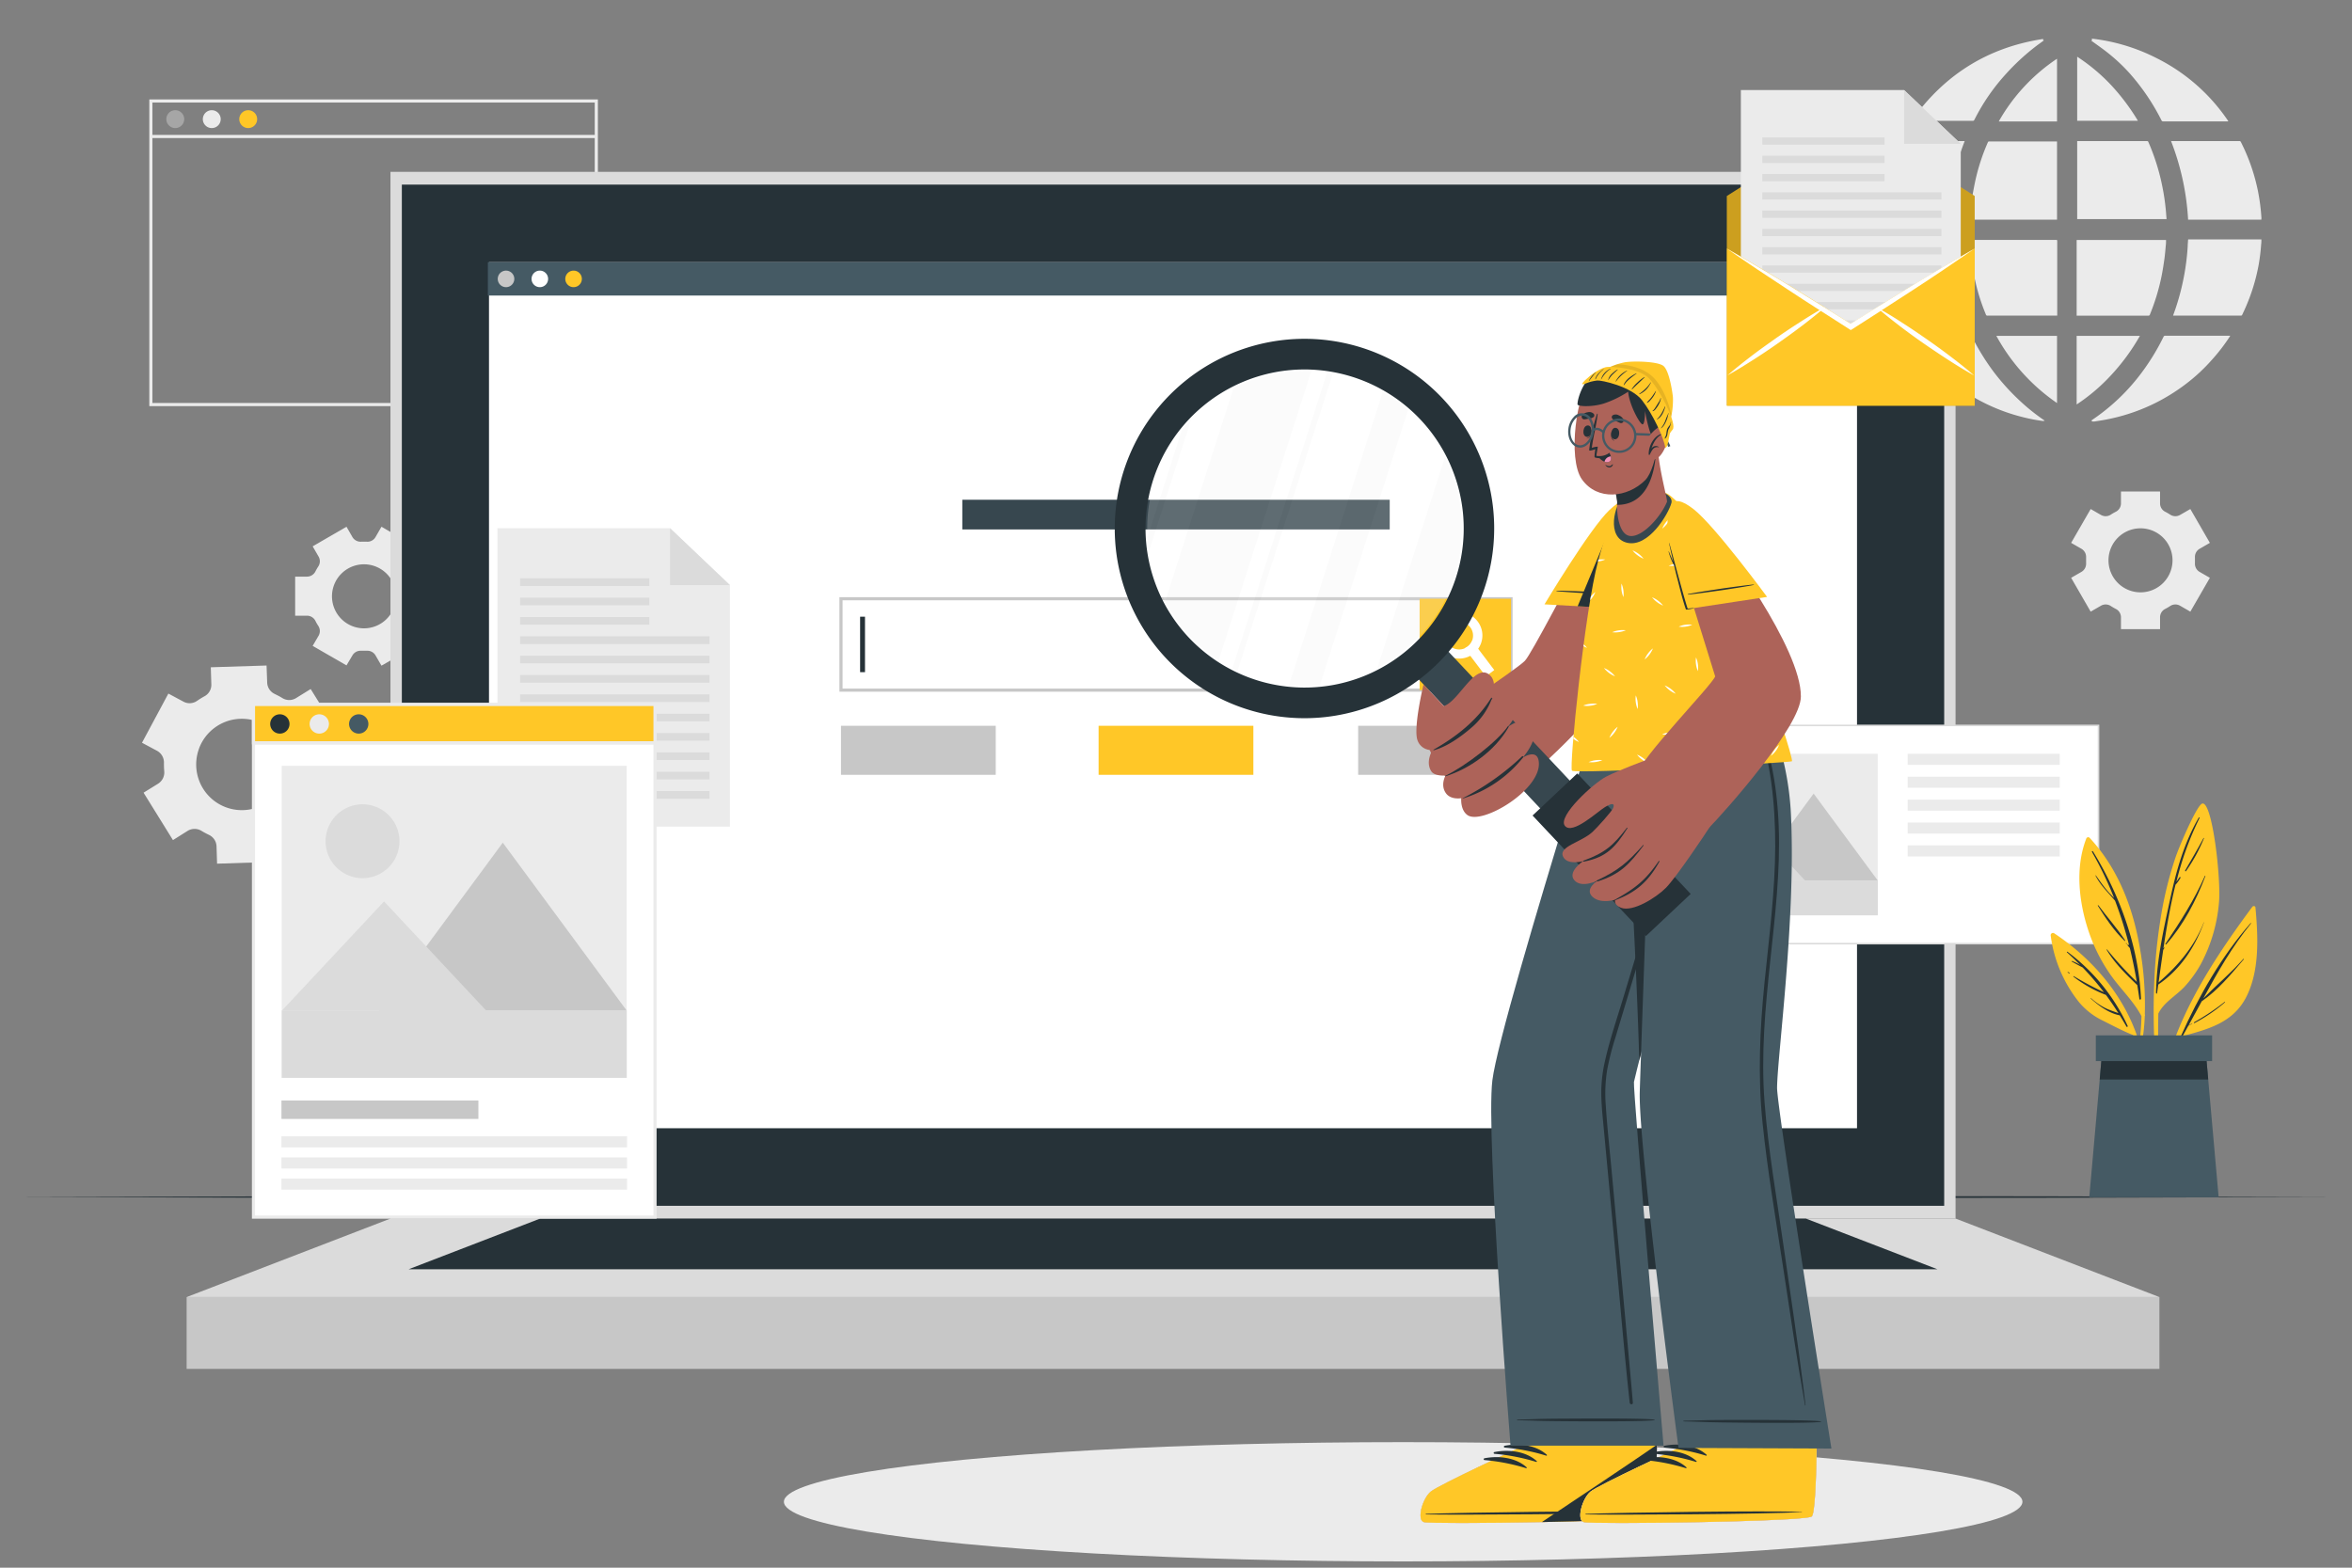 <svg xmlns="http://www.w3.org/2000/svg" viewBox="0 0 750 500"><rect x="0" y="0" width="750" height="500" fill="#808080" stroke="none"/><defs><style>.cls-1{fill:#ebebeb;}.cls-10,.cls-12,.cls-13,.cls-2{fill:#fff;}.cls-3{fill:none;}.cls-13,.cls-14,.cls-3{stroke:#ebebeb;}.cls-10,.cls-12,.cls-13,.cls-14,.cls-17,.cls-3{stroke-miterlimit:10;}.cls-4{fill:#a6a6a6;}.cls-14,.cls-5{fill:#ffc727;}.cls-17,.cls-6{fill:#263238;}.cls-7{fill:#dbdbdb;}.cls-8{fill:#c7c7c7;}.cls-9{fill:#455a64;}.cls-10{stroke:#c7c7c7;}.cls-11{fill:#37474f;}.cls-12{stroke:#dbdbdb;stroke-width:0.5px;}.cls-15,.cls-18{opacity:0.2;}.cls-16{fill:#ad6359;}.cls-17{stroke:#263238;stroke-width:3px;}.cls-19{fill:#f392b9;}.cls-20{opacity:0.1;}</style></defs><title>find</title><g id="Background_Complete" data-name="Background Complete"><polygon class="cls-1" points="214.59 289.46 213.24 289.46 213.24 288.56 213.69 288.56 213.69 288.1 214.59 288.1 214.59 289.46"/><path class="cls-1" d="M211.42,289.46h-1.81v-.9h1.81Zm-3.62,0H206v-.9h1.81Zm-3.62,0h-1.81v-.9h1.81Zm-3.62,0h-1.81v-.9h1.81Zm-3.62,0h-1.82v-.9h1.82Zm-3.63,0H191.5v-.9h1.81Zm-3.62,0h-1.81v-.9h1.81Zm-3.62,0h-1.81v-.9h1.81Zm-3.62,0h-1.81v-.9h1.81Zm-3.63,0H177v-.9h1.81Zm-3.62,0h-1.81v-.9h1.81Zm-3.62,0h-1.81v-.9h1.81Zm-3.62,0h-1.81v-.9H168Zm-3.62,0h-1.81v-.9h1.81Zm-3.63,0H158.9v-.9h1.81Zm-3.62,0h-1.81v-.9h1.81Zm-3.62,0h-1.81v-.9h1.81Z"/><polygon class="cls-1" points="149.85 289.46 148.49 289.46 148.49 288.1 149.39 288.1 149.39 288.56 149.85 288.56 149.85 289.46"/><path class="cls-1" d="M149.39,286.29h-.9v-1.81h.9Zm0-3.62h-.9v-1.81h.9Zm0-3.62h-.9v-1.81h.9Zm0-3.62h-.9v-1.81h.9Zm0-3.63h-.9V270h.9Zm0-3.62h-.9v-1.81h.9Zm0-3.62h-.9v-1.81h.9Zm0-3.62h-.9v-1.81h.9Zm0-3.62h-.9V255.5h.9Zm0-3.63h-.9v-1.81h.9Zm0-3.62h-.9v-1.81h.9Zm0-3.62h-.9v-1.81h.9Zm0-3.62h-.9V241h.9Zm0-3.62h-.9v-1.82h.9Zm0-3.63h-.9v-1.81h.9Zm0-3.62h-.9v-1.81h.9Zm0-3.62h-.9v-1.81h.9Z"/><polygon class="cls-1" points="149.39 224.72 148.49 224.72 148.49 223.36 149.85 223.36 149.85 224.26 149.39 224.26 149.39 224.72"/><path class="cls-1" d="M211.42,224.26h-1.81v-.9h1.81Zm-3.62,0H206v-.9h1.81Zm-3.62,0h-1.81v-.9h1.81Zm-3.62,0h-1.81v-.9h1.81Zm-3.62,0h-1.82v-.9h1.82Zm-3.63,0H191.5v-.9h1.81Zm-3.62,0h-1.81v-.9h1.81Zm-3.62,0h-1.81v-.9h1.81Zm-3.62,0h-1.81v-.9h1.81Zm-3.62,0H177v-.9h1.82Zm-3.63,0h-1.81v-.9h1.81Zm-3.62,0h-1.81v-.9h1.81Zm-3.62,0h-1.81v-.9H168Zm-3.62,0h-1.81v-.9h1.81Zm-3.63,0H158.9v-.9h1.81Zm-3.62,0h-1.81v-.9h1.81Zm-3.62,0h-1.81v-.9h1.81Z"/><polygon class="cls-1" points="214.59 224.72 213.69 224.72 213.69 224.26 213.24 224.26 213.24 223.36 214.59 223.36 214.59 224.72"/><path class="cls-1" d="M214.59,286.29h-.9v-1.81h.9Zm0-3.62h-.9v-1.81h.9Zm0-3.62h-.9v-1.81h.9Zm0-3.62h-.9v-1.81h.9Zm0-3.62h-.9V270h.9Zm0-3.63h-.9v-1.81h.9Zm0-3.62h-.9v-1.81h.9Zm0-3.62h-.9v-1.81h.9Zm0-3.62h-.9v-1.81h.9Zm0-3.63h-.9v-1.81h.9Zm0-3.62h-.9v-1.81h.9Zm0-3.62h-.9v-1.81h.9Zm0-3.62h-.9V241h.9Zm0-3.62h-.9v-1.82h.9Zm0-3.63h-.9v-1.81h.9Zm0-3.62h-.9v-1.81h.9Zm0-3.62h-.9v-1.81h.9Z"/><rect class="cls-2" x="144.88" y="284.95" width="8.12" height="8.12"/><path class="cls-1" d="M153.46,293.53h-9v-9h9Zm-8.13-.91h7.22V285.4h-7.22Z"/><rect class="cls-2" x="144.91" y="252.35" width="8.12" height="8.12"/><path class="cls-1" d="M153.46,260.93h-9v-9h9Zm-8.13-.91h7.22V252.8h-7.22Z"/><rect class="cls-2" x="144.91" y="219.75" width="8.12" height="8.12"/><path class="cls-1" d="M153.46,228.33h-9v-9h9Zm-8.13-.91h7.22V220.2h-7.22Z"/><rect class="cls-2" x="210.11" y="284.95" width="8.12" height="8.12"/><path class="cls-1" d="M218.66,293.53h-9v-9h9Zm-8.13-.91h7.22V285.4h-7.22Z"/><rect class="cls-2" x="210.11" y="252.35" width="8.12" height="8.12"/><path class="cls-1" d="M218.66,260.93h-9v-9h9Zm-8.13-.91h7.22V252.8h-7.22Z"/><rect class="cls-2" x="210.11" y="219.75" width="8.12" height="8.12"/><path class="cls-1" d="M218.66,228.33h-9v-9h9Zm-8.13-.91h7.22V220.2h-7.22Z"/><rect class="cls-2" x="177.51" y="219.75" width="8.12" height="8.12"/><path class="cls-1" d="M186.06,228.33h-9v-9h9Zm-8.13-.91h7.22V220.2h-7.22Z"/><rect class="cls-2" x="177.48" y="284.95" width="8.12" height="8.12"/><path class="cls-1" d="M186.06,293.53h-9v-9h9Zm-8.13-.91h7.22V285.4h-7.22Z"/><polygon class="cls-1" points="605.12 150.78 603.76 150.78 603.76 149.88 604.21 149.88 604.21 149.43 605.12 149.43 605.12 150.78"/><path class="cls-1" d="M602,150.79h-1.81v-.91H602Zm-3.62,0h-1.81v-.91h1.81Zm-3.62,0h-1.82v-.91h1.82Zm-3.63,0h-1.81v-.91h1.81Zm-3.62,0h-1.81v-.91h1.81Zm-3.62,0H582v-.91h1.81Zm-3.62,0h-1.81v-.91h1.81Zm-3.62,0h-1.82v-.91h1.82Zm-3.63,0h-1.81v-.91H573Zm-3.62,0h-1.81v-.91h1.81Zm-3.62,0h-1.81v-.91h1.81Zm-3.62,0H560.3v-.91h1.81Zm-3.63,0h-1.81v-.91h1.81Zm-3.62,0h-1.81v-.91h1.81Zm-3.62,0h-1.81v-.91h1.81Zm-3.62,0h-1.81v-.91h1.81Zm-3.62,0h-1.81v-.91H544Z"/><polygon class="cls-1" points="540.37 150.78 539.01 150.78 539.01 149.43 539.92 149.43 539.92 149.88 540.37 149.88 540.37 150.78"/><path class="cls-1" d="M539.92,147.61H539V145.8h.91Zm0-3.62H539v-1.81h.91Zm0-3.62H539v-1.81h.91Zm0-3.62H539v-1.81h.91Zm0-3.62H539v-1.81h.91Zm0-3.63H539v-1.81h.91Zm0-3.62H539v-1.81h.91Zm0-3.62H539v-1.81h.91Zm0-3.62H539v-1.81h.91Zm0-3.62H539V113.2h.91Zm0-3.63H539v-1.81h.91Zm0-3.62H539V106h.91Zm0-3.62H539v-1.81h.91Zm0-3.62H539V98.72h.91Zm0-3.63H539V95.09h.91Zm0-3.62H539V91.47h.91Zm0-3.62H539V87.85h.91Z"/><polygon class="cls-1" points="539.92 86.04 539.01 86.04 539.01 84.68 540.37 84.68 540.37 85.58 539.92 85.58 539.92 86.04"/><path class="cls-1" d="M602,85.59h-1.81v-.91H602Zm-3.62,0h-1.81v-.91h1.81Zm-3.62,0h-1.82v-.91h1.82Zm-3.63,0h-1.81v-.91h1.81Zm-3.62,0h-1.81v-.91h1.81Zm-3.62,0H582v-.91h1.81Zm-3.62,0h-1.81v-.91h1.81Zm-3.62,0h-1.82v-.91h1.82Zm-3.63,0h-1.81v-.91H573Zm-3.62,0h-1.81v-.91h1.81Zm-3.62,0h-1.81v-.91h1.81Zm-3.62,0H560.3v-.91h1.81Zm-3.63,0h-1.81v-.91h1.81Zm-3.62,0h-1.81v-.91h1.81Zm-3.62,0h-1.81v-.91h1.81Zm-3.62,0h-1.81v-.91h1.81Zm-3.62,0h-1.81v-.91H544Z"/><polygon class="cls-1" points="605.12 86.04 604.21 86.04 604.21 85.58 603.76 85.58 603.76 84.68 605.12 84.68 605.12 86.04"/><path class="cls-1" d="M605.12,147.62h-.91V145.8h.91Zm0-3.63h-.91v-1.81h.91Zm0-3.62h-.91v-1.81h.91Zm0-3.62h-.91v-1.81h.91Zm0-3.62h-.91v-1.81h.91Zm0-3.63h-.91v-1.81h.91Zm0-3.62h-.91v-1.81h.91Zm0-3.62h-.91v-1.81h.91Zm0-3.62h-.91v-1.81h.91Zm0-3.62h-.91V113.2h.91Zm0-3.63h-.91v-1.81h.91Zm0-3.62h-.91V106h.91Zm0-3.62h-.91v-1.81h.91Zm0-3.62h-.91V98.72h.91Zm0-3.62h-.91V95.09h.91Zm0-3.63h-.91V91.47h.91Zm0-3.62h-.91V87.85h.91Z"/><rect class="cls-2" x="535.41" y="146.27" width="8.12" height="8.12"/><path class="cls-1" d="M544,154.85h-9v-9h9Zm-8.12-.91h7.22v-7.22h-7.22Z"/><rect class="cls-2" x="535.44" y="113.67" width="8.12" height="8.12"/><path class="cls-1" d="M544,122.25h-9v-9h9Zm-8.12-.91h7.22v-7.22h-7.22Z"/><rect class="cls-2" x="535.44" y="81.07" width="8.12" height="8.12"/><path class="cls-1" d="M544,89.65h-9v-9h9Zm-8.12-.91h7.22V81.52h-7.22Z"/><rect class="cls-2" x="600.64" y="146.27" width="8.12" height="8.12"/><path class="cls-1" d="M609.18,154.85h-9v-9h9Zm-8.12-.91h7.22v-7.22h-7.22Z"/><rect class="cls-2" x="600.64" y="113.67" width="8.12" height="8.12"/><path class="cls-1" d="M609.18,122.25h-9v-9h9Zm-8.12-.91h7.22v-7.22h-7.22Z"/><rect class="cls-2" x="600.64" y="81.07" width="8.12" height="8.12"/><path class="cls-1" d="M609.18,89.65h-9v-9h9Zm-8.12-.91h7.22V81.52h-7.22Z"/><rect class="cls-2" x="568.04" y="81.07" width="8.12" height="8.12"/><path class="cls-1" d="M576.58,89.65h-9v-9h9Zm-8.12-.91h7.22V81.52h-7.22Z"/><rect class="cls-2" x="568.01" y="146.27" width="8.12" height="8.12"/><path class="cls-1" d="M576.58,154.85h-9v-9h9Zm-8.12-.91h7.22v-7.22h-7.22Z"/><rect class="cls-3" x="48.11" y="32.21" width="142.04" height="96.82"/><path class="cls-4" d="M58.74,38a2.85,2.85,0,1,1-2.85-2.85A2.84,2.84,0,0,1,58.74,38Z"/><path class="cls-1" d="M70.38,38a2.85,2.85,0,1,1-2.85-2.85A2.85,2.85,0,0,1,70.38,38Z"/><path class="cls-5" d="M82,38a2.85,2.85,0,1,1-2.85-2.85A2.85,2.85,0,0,1,82,38Z"/><line class="cls-3" x1="48.11" y1="43.53" x2="190.15" y2="43.53"/><path class="cls-1" d="M154.41,199.22a2.44,2.44,0,0,1,2.55,0c.21.13.43.25.65.37l.68.34a2.41,2.41,0,0,1,1.41,2.1l.1,3.13,10.2-.31-.1-3.13a2.41,2.41,0,0,1,1.28-2.2,13.18,13.18,0,0,0,1.29-.8,2.43,2.43,0,0,1,2.53-.16l2.76,1.48,4.82-9-2.75-1.47a2.42,2.42,0,0,1-1.27-2.2c0-.51,0-1-.05-1.52a2.42,2.42,0,0,1,1.12-2.28l2.66-1.65-5.37-8.67-2.68,1.66a2.42,2.42,0,0,1-2.53,0c-.21-.13-.43-.25-.65-.37l-.67-.34a2.41,2.41,0,0,1-1.42-2.11l-.1-3.13-10.19.31.1,3.12a2.43,2.43,0,0,1-1.28,2.2c-.45.25-.88.52-1.3.81a2.43,2.43,0,0,1-2.53.16l-2.75-1.48-4.82,9,2.75,1.47a2.43,2.43,0,0,1,1.26,2.2c0,.51,0,1,0,1.53a2.42,2.42,0,0,1-1.13,2.28l-2.65,1.64,5.38,8.67Zm2.56-16.1a8.35,8.35,0,1,1,3.42,11.31A8.37,8.37,0,0,1,157,183.12Z"/><path class="cls-1" d="M180.47,160.21a1.74,1.74,0,0,1,1.58-.83l.53,0,.53,0a1.69,1.69,0,0,1,1.57.83l1.1,1.9,6.18-3.57-1.09-1.9a1.7,1.7,0,0,1,.06-1.78,10.54,10.54,0,0,0,.54-.92A1.69,1.69,0,0,1,193,153h2.19v-7.15H193a1.67,1.67,0,0,1-1.5-.94c-.17-.31-.34-.62-.54-.92a1.7,1.7,0,0,1-.06-1.78l1.09-1.9-6.18-3.57-1.11,1.91a1.71,1.71,0,0,1-1.57.83l-.52,0-.53,0a1.7,1.7,0,0,1-1.57-.84l-1.1-1.9-6.19,3.57,1.1,1.9a1.7,1.7,0,0,1-.06,1.78,8.51,8.51,0,0,0-.54.92,1.7,1.7,0,0,1-1.51.94H170V153h2.19a1.7,1.7,0,0,1,1.51.94,7.64,7.64,0,0,0,.54.92,1.72,1.72,0,0,1,.06,1.79l-1.1,1.89,6.19,3.57Zm-3.75-10.78a5.86,5.86,0,1,1,5.86,5.85A5.87,5.87,0,0,1,176.72,149.43Z"/><path class="cls-1" d="M587.55,350.24a1.68,1.68,0,0,1-.83-1.58c0-.17,0-.35,0-.52s0-.36,0-.53a1.69,1.69,0,0,1,.83-1.58l1.9-1.09-3.58-6.19-1.9,1.09a1.68,1.68,0,0,1-1.78-.06,9.18,9.18,0,0,0-.92-.53,1.7,1.7,0,0,1-.94-1.51v-2.19h-7.14v2.19a1.7,1.7,0,0,1-.94,1.51,9.18,9.18,0,0,0-.92.53,1.68,1.68,0,0,1-1.78.06l-1.9-1.09-3.57,6.19L566,346a1.69,1.69,0,0,1,.83,1.57c0,.17,0,.35,0,.53s0,.35,0,.52a1.71,1.71,0,0,1-.83,1.58l-1.9,1.09,3.57,6.19,1.89-1.09a1.7,1.7,0,0,1,1.78.06,10.63,10.63,0,0,0,.93.53,1.7,1.7,0,0,1,.94,1.51v2.19h7.14v-2.19a1.7,1.7,0,0,1,.94-1.51,10.63,10.63,0,0,0,.93-.53,1.7,1.7,0,0,1,1.78-.06l1.89,1.09,3.58-6.19ZM576.76,354a5.85,5.85,0,1,1,5.85-5.85A5.85,5.85,0,0,1,576.76,354Z"/><path class="cls-1" d="M59.83,265a4.23,4.23,0,0,1,4.43,0c.37.23.75.44,1.14.65s.79.41,1.18.6A4.21,4.21,0,0,1,69.05,270l.17,5.46L87,274.89l-.17-5.5a4.21,4.21,0,0,1,2.24-3.8,21.84,21.84,0,0,0,2.21-1.36,4.28,4.28,0,0,1,4.45-.31l4.8,2.58,8.41-15.68-4.8-2.58a4.26,4.26,0,0,1-2.2-3.88c0-.86,0-1.73-.09-2.59a4.2,4.2,0,0,1,1.92-4l4.67-2.9-9.37-15.11-4.66,2.89a4.17,4.17,0,0,1-4.36,0q-.58-.36-1.2-.69l-1.23-.62a4.16,4.16,0,0,1-2.42-3.64L85,212.26l-17.78.56.17,5.44a4.15,4.15,0,0,1-2.15,3.79,26,26,0,0,0-2.41,1.49,4.14,4.14,0,0,1-4.34.24l-4.8-2.57-8.41,15.68,4.8,2.57a4.25,4.25,0,0,1,2.2,3.89,24.91,24.91,0,0,0,.09,2.59,4.23,4.23,0,0,1-1.94,4l-4.65,2.88,9.37,15.12Zm3.66-26.34a14.57,14.57,0,1,1,5.14,17A14.58,14.58,0,0,1,63.49,238.7Z"/><path class="cls-1" d="M112.4,209a3,3,0,0,1,2.75-1.45c.3,0,.61,0,.92,0s.62,0,.92,0a3,3,0,0,1,2.74,1.45l1.91,3.31,10.8-6.22-1.91-3.32a2.94,2.94,0,0,1,.11-3.1c.33-.52.64-1.06.93-1.61a2.94,2.94,0,0,1,2.63-1.64H138V183.91H134.2a2.94,2.94,0,0,1-2.63-1.64c-.29-.55-.6-1.09-.93-1.6a3,3,0,0,1-.11-3.11l1.91-3.31L121.64,168l-1.92,3.33a2.94,2.94,0,0,1-2.74,1.44c-.3,0-.61,0-.91,0s-.62,0-.92,0a3,3,0,0,1-2.75-1.45L110.49,168,99.7,174.25l1.91,3.3a3,3,0,0,1-.11,3.11,17.22,17.22,0,0,0-.93,1.61,3,3,0,0,1-2.63,1.64H94.12v12.46h3.82a3,3,0,0,1,2.63,1.64,16.18,16.18,0,0,0,.93,1.62,3,3,0,0,1,.11,3.1L99.7,206l10.79,6.22Zm-6.54-18.8a10.21,10.21,0,1,1,10.21,10.2A10.21,10.21,0,0,1,105.86,190.15Z"/><path class="cls-1" d="M704.68,173.14l-6.23-10.79-3.3,1.9a3,3,0,0,1-3.11-.1,15,15,0,0,0-1.61-.93,3,3,0,0,1-1.64-2.64v-3.81H676.33v3.81a3,3,0,0,1-1.64,2.64,15,15,0,0,0-1.61.93,3,3,0,0,1-3.11.1l-3.3-1.9-6.23,10.79,3.32,1.91a3,3,0,0,1,1.45,2.75c0,.3,0,.61,0,.91s0,.62,0,.92a3,3,0,0,1-1.44,2.74l-3.33,1.92,6.23,10.79,3.31-1.91a3,3,0,0,1,3.11.11,15.88,15.88,0,0,0,1.6.93,3,3,0,0,1,1.64,2.63v3.82h12.46v-3.82a3,3,0,0,1,1.64-2.63,15.88,15.88,0,0,0,1.6-.93,3,3,0,0,1,3.11-.11l3.31,1.91,6.23-10.79-3.31-1.91a3,3,0,0,1-1.45-2.74q0-.46,0-.93c0-.3,0-.61,0-.91a3,3,0,0,1,1.45-2.75Zm-11.91,5.57a10.21,10.21,0,1,1-10.21-10.21A10.21,10.21,0,0,1,692.77,178.71Z"/><g id="aiZGp2"><path class="cls-1" d="M626.5,45a80.59,80.59,0,0,0-5.45,24.93H599v-.62l.18-1.69a60.77,60.77,0,0,1,1.46-8.7,66.65,66.65,0,0,1,4.91-13.61A.49.49,0,0,1,606,45H626.5Z"/><path class="cls-1" d="M625.84,100.67h-.36q-10,0-19.93,0a.46.46,0,0,1-.5-.32A61.86,61.86,0,0,1,600,85a59.83,59.83,0,0,1-1-7.77c0-.08,0-.17-.06-.26v-.61c.11,0,.22,0,.33,0h21.37c.4,0,.38,0,.41.4.13,1.78.25,3.55.42,5.32a69.33,69.33,0,0,0,1.36,8.36,76.62,76.62,0,0,0,2.88,9.93C625.77,100.44,625.79,100.54,625.84,100.67Z"/><path class="cls-1" d="M711.17,107.09c-.07.13-.12.22-.18.31a59.14,59.14,0,0,1-5.75,7.45,56.36,56.36,0,0,1-8.42,7.77,61.65,61.65,0,0,1-9.6,5.95,60.4,60.4,0,0,1-10.15,3.94,62.25,62.25,0,0,1-8.45,1.8l-.83.14h-.49l-.47-.3.54-.38a64.82,64.82,0,0,0,16-15.52,71.52,71.52,0,0,0,6.54-10.85.47.47,0,0,1,.5-.31h20.76Z"/><path class="cls-1" d="M690.87,69.88h-28.5V45h22.25a.42.42,0,0,1,.45.3,68.92,68.92,0,0,1,4.53,14.59,70.13,70.13,0,0,1,1.1,7.9C690.75,68.45,690.81,69.15,690.87,69.88Z"/><path class="cls-1" d="M690.7,76.53c0,.59,0,1.17-.08,1.76-.13,1.39-.23,2.77-.42,4.15-.27,1.91-.56,3.82-.94,5.71a68,68,0,0,1-3.7,12.16.48.48,0,0,1-.52.37c-7.48,0-15,0-22.44,0h-.4V76.53Z"/><path class="cls-1" d="M655.94,45.13V70.07H628.11c0-.63.06-1.25.12-1.87.15-1.39.26-2.79.48-4.18.34-2.11.71-4.22,1.16-6.32a64.76,64.76,0,0,1,4-12.27.43.43,0,0,1,.47-.31h21.58Z"/><path class="cls-1" d="M656,76.86q0,11.73,0,23.45v.36h-.38q-10.94,0-21.86,0a.44.44,0,0,1-.49-.32,63.85,63.85,0,0,1-3.79-12.57c-.42-2.22-.74-4.46-1-6.69-.18-1.46-.22-2.94-.32-4.41a1.1,1.1,0,0,1,0-.16h27.5C655.91,76.5,656,76.58,656,76.86Z"/><path class="cls-1" d="M721.09,70.06H697.74A81.52,81.52,0,0,0,692.3,45h21.76a.48.48,0,0,1,.51.3A61.38,61.38,0,0,1,720,60.88a66,66,0,0,1,1.13,8.76C721.1,69.77,721.09,69.9,721.09,70.06Z"/><path class="cls-1" d="M721.11,76.34c0,.57,0,1.1-.08,1.64-.15,2.11-.4,4.2-.76,6.29a61,61,0,0,1-4.3,14c-.31.73-.66,1.44-1,2.16a.34.34,0,0,1-.35.22H693.18l-.23,0c.26-.75.52-1.47.77-2.2a76.5,76.5,0,0,0,2.89-11.38,75.25,75.25,0,0,0,1-8.47c0-.67.08-1.34.11-2,0-.18.06-.27.25-.25h23.14Z"/><path class="cls-1" d="M710.53,38.61a1,1,0,0,0,0,.1H689.76a.47.47,0,0,1-.49-.29,70,70,0,0,0-10.14-15,56.86,56.86,0,0,0-7.78-7.18c-1.39-1.07-2.84-2.07-4.26-3.11l-.24-.17.28-.2c0-.13-.07-.26-.13-.44a60.31,60.31,0,0,1,20.65,6.2A59.51,59.51,0,0,1,710.53,38.61Z"/><path class="cls-1" d="M652,134.17a2.25,2.25,0,0,1-.6.1,55.79,55.79,0,0,1-6.65-1.3,59.48,59.48,0,0,1-11.86-4.39,60.4,60.4,0,0,1-12.08-7.93,57.31,57.31,0,0,1-7.27-7.26,60.6,60.6,0,0,1-4.53-6.28l-.1-.19h19.36a.46.46,0,0,1,.48.31,73.85,73.85,0,0,0,7,11.39,71.91,71.91,0,0,0,8.19,9.07,64,64,0,0,0,7.89,6.34Z"/><path class="cls-1" d="M651.73,12.91c-.86.63-1.89,1.35-2.88,2.12a71.12,71.12,0,0,0-9.21,8.57A64.53,64.53,0,0,0,630,37.4c-.17.32-.31.64-.5.94a.41.41,0,0,1-.29.19c-.35,0-.69,0-1,0H609.55c10.35-14.63,24.27-23.42,42-26.11l-.12.24Z"/><path class="cls-1" d="M682.37,107.11A66.35,66.35,0,0,1,673,119.85,59.52,59.52,0,0,1,662.2,129V107.11Z"/><path class="cls-1" d="M655.94,107.12v21.43a62,62,0,0,1-19.35-21.43Z"/><path class="cls-1" d="M681.73,38.52H662.37V18.09a58.93,58.93,0,0,1,10.86,9.1A67.87,67.87,0,0,1,681.73,38.52Z"/><path class="cls-1" d="M655.94,18.73v20H637.36A58.8,58.8,0,0,1,655.94,18.73Z"/></g></g><g id="Shadow"><ellipse class="cls-1" cx="447.44" cy="478.98" rx="197.47" ry="19.02"/></g><g id="Floor"><polygon class="cls-6" points="4.89 381.78 97.42 381.54 189.95 381.45 375 381.29 560.05 381.45 652.58 381.54 745.11 381.78 652.58 382.03 560.05 382.12 375 382.28 189.95 382.12 97.42 382.03 4.89 381.78"/></g><g id="Device"><rect class="cls-7" x="124.51" y="54.81" width="499.07" height="333.84"/><rect class="cls-6" x="128.14" y="58.88" width="491.82" height="325.7"/><rect class="cls-8" x="59.51" y="413.69" width="629.08" height="22.91"/><polygon class="cls-7" points="59.51 413.69 124.51 388.65 623.59 388.65 688.59 413.69 59.51 413.69"/><polygon class="cls-6" points="130.32 404.81 172.26 388.65 575.84 388.65 617.78 404.81 130.32 404.81"/><rect class="cls-2" x="155.93" y="83.63" width="436.23" height="276.21"/><rect class="cls-9" x="155.57" y="83.63" width="436.6" height="10.63"/><path class="cls-8" d="M164,88.94a2.64,2.64,0,1,1-2.63-2.63A2.64,2.64,0,0,1,164,88.94Z"/><path class="cls-2" d="M174.78,88.94a2.64,2.64,0,1,1-2.64-2.63A2.64,2.64,0,0,1,174.78,88.94Z"/><path class="cls-5" d="M185.54,88.94a2.64,2.64,0,1,1-2.64-2.63A2.64,2.64,0,0,1,185.54,88.94Z"/><rect class="cls-10" x="268.17" y="190.96" width="213.66" height="29.15"/><rect class="cls-5" x="452.68" y="190.96" width="29.15" height="29.15"/><path class="cls-2" d="M476.49,213.71l-2.69,2-5-6.59L467,206.75a4.42,4.42,0,0,0,2.43-2.38l1.93,2.55Z"/><path class="cls-2" d="M471.19,198.2a7.38,7.38,0,1,0,.16,8.72A7.35,7.35,0,0,0,471.19,198.2Zm-3.16,8a4.33,4.33,0,0,1-1,.59,4.42,4.42,0,1,1,1-.59Z"/><rect class="cls-6" x="274.27" y="196.69" width="1.56" height="17.69"/><rect class="cls-8" x="268.17" y="231.48" width="49.35" height="15.64"/><rect class="cls-5" x="350.32" y="231.48" width="49.35" height="15.64"/><rect class="cls-8" x="433.09" y="231.48" width="49.35" height="15.64"/><rect class="cls-11" x="306.86" y="159.39" width="136.29" height="9.47"/></g><g id="Screens"><polygon class="cls-1" points="232.76 263.65 158.62 263.65 158.62 168.47 213.67 168.47 232.76 186.61 232.76 263.65"/><polygon class="cls-7" points="213.67 168.47 232.76 186.61 213.67 186.61 213.67 168.47"/><rect class="cls-7" x="165.85" y="184.44" width="41.22" height="2.44" transform="translate(372.92 371.33) rotate(180)"/><rect class="cls-7" x="165.85" y="190.61" width="41.22" height="2.44" transform="translate(372.92 383.67) rotate(180)"/><rect class="cls-7" x="165.85" y="196.78" width="41.22" height="2.44" transform="translate(372.92 396.01) rotate(180)"/><rect class="cls-7" x="165.85" y="202.95" width="60.4" height="2.44" transform="translate(392.1 408.35) rotate(180)"/><rect class="cls-7" x="165.85" y="209.12" width="60.4" height="2.44" transform="translate(392.1 420.68) rotate(180)"/><rect class="cls-7" x="165.85" y="215.29" width="60.4" height="2.44" transform="translate(392.1 433.02) rotate(180)"/><rect class="cls-7" x="165.85" y="221.46" width="60.4" height="2.44" transform="translate(392.1 445.36) rotate(180)"/><rect class="cls-7" x="165.85" y="227.63" width="60.4" height="2.44" transform="translate(392.1 457.7) rotate(180)"/><rect class="cls-7" x="165.85" y="233.8" width="60.4" height="2.44" transform="translate(392.1 470.03) rotate(180)"/><rect class="cls-7" x="165.85" y="239.96" width="60.4" height="2.44" transform="translate(392.1 482.37) rotate(180)"/><rect class="cls-7" x="165.85" y="246.13" width="60.4" height="2.44" transform="translate(392.1 494.71) rotate(180)"/><rect class="cls-7" x="165.85" y="252.3" width="60.4" height="2.44" transform="translate(392.1 507.05) rotate(180)"/><rect class="cls-12" x="566.61" y="198.42" width="69.6" height="135.51" transform="translate(867.59 -335.24) rotate(90)"/><rect class="cls-1" x="541.86" y="240.42" width="56.92" height="51.5" transform="translate(1140.63 532.34) rotate(180)"/><path class="cls-7" d="M549.21,251.68A6.1,6.1,0,1,0,554,246.9,6.1,6.1,0,0,0,549.21,251.68Z"/><polygon class="cls-8" points="557.88 280.83 598.78 280.83 578.33 253.11 557.88 280.83"/><polygon class="cls-7" points="541.86 280.85 575.62 280.85 558.74 262.8 541.86 280.85"/><rect class="cls-7" x="541.86" y="280.83" width="56.92" height="11.1"/><rect class="cls-1" x="608.31" y="240.42" width="48.49" height="3.53"/><rect class="cls-1" x="608.31" y="247.72" width="48.49" height="3.53"/><rect class="cls-1" x="608.31" y="255.03" width="48.49" height="3.53"/><rect class="cls-1" x="608.31" y="262.33" width="48.49" height="3.53"/><rect class="cls-1" x="608.31" y="269.63" width="48.49" height="3.53"/><rect class="cls-13" x="80.83" y="224.69" width="128.04" height="163.5"/><rect class="cls-14" x="80.83" y="224.69" width="128.04" height="12.24"/><path class="cls-6" d="M92.32,230.9a3.08,3.08,0,1,1-3.08-3.08A3.08,3.08,0,0,1,92.32,230.9Z"/><path class="cls-1" d="M104.89,230.9a3.08,3.08,0,1,1-3.08-3.08A3.07,3.07,0,0,1,104.89,230.9Z"/><path class="cls-9" d="M117.47,230.9a3.08,3.08,0,1,1-3.08-3.08A3.08,3.08,0,0,1,117.47,230.9Z"/><line class="cls-3" x1="80.83" y1="236.93" x2="208.86" y2="236.93"/><rect class="cls-8" x="89.75" y="351" width="62.8" height="5.87"/><rect class="cls-1" x="89.75" y="362.41" width="110.2" height="3.54"/><rect class="cls-1" x="89.75" y="369.15" width="110.2" height="3.54"/><rect class="cls-1" x="89.75" y="375.89" width="110.2" height="3.54"/><rect class="cls-1" x="89.85" y="244.24" width="110" height="99.53" transform="translate(289.69 588.02) rotate(180)"/><path class="cls-7" d="M104.05,266a11.78,11.78,0,1,0,9.25-9.25A11.8,11.8,0,0,0,104.05,266Z"/><polygon class="cls-8" points="120.81 322.33 199.85 322.33 160.33 268.76 120.81 322.33"/><polygon class="cls-7" points="89.84 322.38 155.1 322.38 122.47 287.5 89.84 322.38"/><rect class="cls-7" x="89.85" y="322.33" width="110" height="21.44"/><polygon class="cls-5" points="629.69 129.37 550.66 129.37 550.66 62.52 590.17 37.43 629.69 62.52 629.69 129.37"/><polygon class="cls-15" points="629.69 129.37 550.66 129.37 550.66 62.52 590.17 37.43 629.69 62.52 629.69 129.37"/><polygon class="cls-1" points="625.24 118.73 555.12 118.73 555.12 28.73 607.18 28.73 625.24 45.88 625.24 118.73"/><polygon class="cls-7" points="607.18 28.73 625.24 45.88 607.18 45.88 607.18 28.73"/><rect class="cls-7" x="561.96" y="43.83" width="38.98" height="2.31" transform="translate(1162.9 89.97) rotate(180)"/><rect class="cls-7" x="561.96" y="49.66" width="38.98" height="2.31" transform="translate(1162.9 101.64) rotate(180)"/><rect class="cls-7" x="561.96" y="55.5" width="38.98" height="2.31" transform="translate(1162.9 113.31) rotate(180)"/><rect class="cls-7" x="561.96" y="61.33" width="57.12" height="2.31" transform="translate(1181.04 124.97) rotate(180)"/><rect class="cls-7" x="561.96" y="67.16" width="57.12" height="2.31" transform="translate(1181.04 136.64) rotate(180)"/><rect class="cls-7" x="561.96" y="73" width="57.12" height="2.31" transform="translate(1181.04 148.31) rotate(180)"/><rect class="cls-7" x="561.96" y="78.83" width="57.12" height="2.31" transform="translate(1181.04 159.98) rotate(180)"/><rect class="cls-7" x="561.96" y="84.67" width="57.12" height="2.31" transform="translate(1181.04 171.64) rotate(180)"/><rect class="cls-7" x="561.96" y="90.5" width="57.12" height="2.31" transform="translate(1181.04 183.31) rotate(180)"/><rect class="cls-7" x="561.96" y="96.33" width="57.12" height="2.31" transform="translate(1181.04 194.98) rotate(180)"/><rect class="cls-7" x="561.96" y="102.17" width="57.12" height="2.31" transform="translate(1181.04 206.65) rotate(180)"/><rect class="cls-7" x="561.96" y="108" width="57.12" height="2.31" transform="translate(1181.04 218.31) rotate(180)"/><path class="cls-5" d="M629.69,79.25v50.12h-79V79.25c3.4,1.92,6.73,3.94,10.09,5.91s6.69,4,10,6q5.55,3.39,11.09,6.86A.47.47,0,0,0,582,98l-.09.09,8.29,5.18c2.76-1.73,5.52-3.47,8.29-5.18l-.1-.09a.45.45,0,0,0,.12.06c3.69-2.3,7.38-4.59,11.1-6.86q5-3,10-6C623,83.19,626.3,81.17,629.69,79.25Z"/><path class="cls-2" d="M629.69,79.25c-3.19,2.24-6.44,4.39-9.66,6.6s-6.49,4.32-9.75,6.46-6.83,4.44-10.25,6.63l-.3.21L590.62,105l-.45.27-.44-.27c-3-1.94-6.06-3.87-9.09-5.82l-.32-.2q-5.15-3.28-10.25-6.65c-3.25-2.12-6.51-4.28-9.75-6.44s-6.46-4.36-9.66-6.6c3.4,1.92,6.73,3.94,10.09,5.91s6.69,4,10,6q5.55,3.39,11.09,6.86s0,0,0,0l8.29,5.18c2.76-1.73,5.52-3.47,8.29-5.18,0,0,0,0,0,0,3.69-2.3,7.38-4.59,11.1-6.86q5-3,10-6C623,83.19,626.3,81.17,629.69,79.25Z"/><path class="cls-2" d="M582,98l-.09.09c-.42.35-.83.71-1.25,1-2,1.68-4,3.28-6.07,4.83-2.52,1.93-5.1,3.77-7.68,5.59s-5.21,3.58-7.88,5.28-5.37,3.39-8.16,4.92c2.4-2.1,4.89-4.06,7.41-6s5.1-3.76,7.68-5.59,5.22-3.59,7.89-5.29c2.12-1.37,4.28-2.71,6.49-4,.51-.3,1-.58,1.54-.87A.47.47,0,0,0,582,98Z"/><path class="cls-2" d="M629.5,119.76c-2.79-1.53-5.49-3.21-8.15-4.92s-5.28-3.48-7.89-5.28-5.16-3.66-7.68-5.59c-2-1.55-4.08-3.14-6-4.82-.43-.35-.85-.71-1.26-1.06l-.1-.09a.45.45,0,0,0,.12.06l1.54.88c2.21,1.26,4.36,2.6,6.5,4,2.67,1.7,5.28,3.48,7.88,5.29s5.16,3.67,7.68,5.59S627.11,117.66,629.5,119.76Z"/></g><g id="Character"><path class="cls-16" d="M454.05,485.47c2.37.76,70.13-.12,72.69-1.79,1-.62,1.43-10.5,1.63-22.45v-.38c0-2.46.08-5,.08-7.57,0-.35,0-.71,0-1.06l-3.29-35.15-45.32.45,4.47,34.82.05,1.38.28,7.21,0,.74s-25.78,11.94-28.4,14.08S451.67,484.71,454.05,485.47Z"/><path class="cls-1" d="M454.05,485.47c2.37.76,70.13-.12,72.69-1.79,1-.62,1.43-10.5,1.63-22.45v-.38c0-2.46.08-5,.08-7.57,0-.35,0-.71,0-1.06l-44.14.12.05,1.38.28,7.21,0,.74s-25.78,11.94-28.4,14.08S451.67,484.71,454.05,485.47Z"/><path class="cls-5" d="M454,485.46c1.22.4,19.63.35,37.63,0,3.61-.07,7.21-.15,10.64-.25,12.83-.35,23.44-.88,24.42-1.52s1.42-10.22,1.62-22c0-.16,0-.33,0-.49s0-.26,0-.39h0l-43.67.09,0,.74s-25.79,11.93-28.4,14.07S451.67,484.7,454,485.46Z"/><path class="cls-6" d="M454.78,482.83c11.42-.43,57.51-1.08,68.83-.64.09,0,.09.07,0,.08-11.31.67-57.4.94-68.83.75C454.54,483,454.54,482.84,454.78,482.83Z"/><path class="cls-6" d="M479.78,461.12c4.49-.9,10-.28,13.47,2.88.13.12,0,.31-.19.27a62.75,62.75,0,0,0-13.25-2.58A.29.29,0,0,1,479.78,461.12Z"/><path class="cls-6" d="M476.56,463.12c4.49-.9,10-.28,13.47,2.88.13.12,0,.31-.19.26a63.39,63.39,0,0,0-13.25-2.58A.28.28,0,0,1,476.56,463.12Z"/><path class="cls-6" d="M473.34,465.11c4.49-.89,10-.27,13.47,2.88.14.13,0,.31-.19.27a63.39,63.39,0,0,0-13.25-2.58A.29.29,0,0,1,473.34,465.11Z"/><path class="cls-6" d="M491.67,485.45c3.61-.07,7.21-.15,10.64-.25,12.83-.35,23.44-.88,24.42-1.52s1.42-10.22,1.62-22c0-.16,0-.33,0-.49s0-.26,0-.39h0C522.34,465,501.25,479.08,491.67,485.45Z"/><path class="cls-9" d="M481.67,461.08h48.8s-9.82-114-9.44-116c.49-2.55,18.7-73.86,22.19-87.34,5.25-20.2,9.34-35.9,9.34-35.9H511.2s-4.82,15.28-10.89,35.16c-9.9,32.31-23.12,76.78-24.43,87.59C473.76,362.08,481.67,461.08,481.67,461.08Z"/><path class="cls-6" d="M483.84,452.76c7.45-.16,5.31-.22,12.76-.29,3.65,0,27.62-.25,31,.32.07,0,.07.14,0,.15-3.41.57-27.38.36-31,.32-7.45-.07-5.31-.13-12.76-.29A.1.1,0,0,1,483.84,452.76Z"/><path class="cls-6" d="M511.85,338.15c1.6-7.06,4-14,6.07-20.89q6.35-21.11,12.77-42.19,3.19-10.54,6.43-21.07,1.64-5.33,3.29-10.63c1.09-3.47,2.33-6.9,3.31-10.39.39-1.43.61-.65.1,1.16-1,3.64-2,7.28-3.11,10.91q-3.15,10.78-6.34,21.56-6.35,21.45-12.8,42.86-3.23,10.74-6.46,21.48a86.72,86.72,0,0,0-2.64,10.38,48.11,48.11,0,0,0-.43,11.12c.47,7.46,1.33,14.92,2,22.37l2.07,22.39q2.07,22.29,4.09,44.57c.17,1.88.34,3.77.48,5.65,0,.63-.9.58-1,0-1.61-14.69-2.84-29.43-4.22-44.14l-4.11-43.92c-.35-3.67-.74-7.36-.74-11.05A45.63,45.63,0,0,1,511.85,338.15Z"/><path class="cls-6" d="M515.9,221.88c2.53,19.62,6,85.5,6.82,116.34,4.67-18.68,17.61-69.3,20.5-80.45,4.84-18.62,8.69-33.41,9.27-35.6a0,0,0,0,0,0,0,1.24,1.24,0,0,1,0-.19.42.42,0,0,0,0-.07Z"/><path class="cls-16" d="M505,485.47c2.37.76,70.13-.12,72.69-1.79,1-.62,1.43-10.5,1.63-22.45v-.38c0-2.46.08-5,.08-7.57,0-.35,0-.71,0-1.06l-3.28-35.15-45.33.45,4.47,34.82.06,1.38.27,7.21,0,.74s-25.79,11.94-28.41,14.08S502.62,484.71,505,485.47Z"/><path class="cls-1" d="M505,485.47c2.37.76,70.13-.12,72.69-1.79,1-.62,1.43-10.5,1.63-22.45v-.38c0-2.46.08-5,.08-7.57,0-.35,0-.71,0-1.06l-44.14.12.06,1.38.27,7.21,0,.74s-25.79,11.94-28.41,14.08S502.62,484.71,505,485.47Z"/><path class="cls-5" d="M505,485.46c1.22.4,19.63.35,37.63,0,3.61-.07,7.21-.15,10.64-.25,12.83-.35,23.44-.88,24.42-1.52s1.42-10.22,1.62-22c0-.16,0-.33,0-.49s0-.26,0-.39h-.05l-43.67.09,0,.74s-25.79,11.93-28.4,14.07S502.62,484.7,505,485.46Z"/><path class="cls-6" d="M505.73,482.83c11.42-.43,57.51-1.08,68.83-.64.09,0,.1.07,0,.08-11.3.67-57.4.94-68.83.75C505.49,483,505.49,482.84,505.73,482.83Z"/><path class="cls-6" d="M530.73,461.12c4.49-.9,10-.28,13.47,2.88.14.12,0,.31-.19.27a62.75,62.75,0,0,0-13.25-2.58A.29.29,0,0,1,530.73,461.12Z"/><path class="cls-6" d="M527.52,463.12c4.48-.9,10-.28,13.46,2.88.14.12,0,.31-.19.26a63.39,63.39,0,0,0-13.25-2.58A.28.28,0,0,1,527.52,463.12Z"/><path class="cls-6" d="M524.3,465.11c4.48-.89,10-.27,13.46,2.88.14.13,0,.31-.18.27a63.61,63.61,0,0,0-13.26-2.58A.29.29,0,0,1,524.3,465.11Z"/><path class="cls-9" d="M512.54,221.88s1,19.79,5.48,35.46c.37,1.3.76,2.57,1.19,3.8,0,0-.63-.51,6.57,3.91,0,0-2.78,78.68-2.9,83.38C522.47,366,535.24,461.8,535.24,461.8L584,462S566.6,353.37,566.67,346.93c.09-10.35,6.24-55.32,4.34-88.67a94.11,94.11,0,0,0-9.91-36.38Z"/><path class="cls-6" d="M536.91,453.12c7.46-.12,5.32-.19,12.77-.23,3.65,0,27.62-.13,31,.45a.08.08,0,0,1,0,.15c-3.41.55-27.38.24-31,.19-7.46-.11-5.32-.16-12.77-.34A.11.11,0,0,1,536.91,453.12Z"/><path class="cls-6" d="M558.19,224.83c6.17,11.87,8.47,25.37,9,38.6.55,14.37-1.17,28.71-2.69,43-1.59,15-3,30-1.82,45.12,1.16,15.24,3.86,30.37,6,45.49s4.49,30.23,6.37,45.39c.23,1.92.47,3.84.7,5.76,0,.09-.14.14-.16,0-2.67-14.93-4.87-30-7.15-45s-4.84-29.89-6.39-44.93-.89-29.94.62-44.93c1.45-14.44,3.36-28.87,3.41-43.4,0-13.52-1.32-27.35-6.11-40.08-.63-1.7-1.33-3.39-2-5.06C557.85,224.6,558.06,224.59,558.19,224.83Z"/><path class="cls-6" d="M517.18,260a90.73,90.73,0,0,1,14,7.3.16.16,0,0,1-.15.29c-4.71-2.29-9.51-4.49-14.09-7A.32.32,0,0,1,517.18,260Z"/><path class="cls-6" d="M516.9,243.17c.33,1.73.75,3.45,1.12,5.17s.61,3.27,1,4.87a8.21,8.21,0,0,0,2.27,4.08c.63.59,1.33,1.11,2,1.65.36.29.75.57,1.13.87-.05-.23-.09-.47-.13-.7l-.33-2c-.25-1.46-.48-2.92-.71-4.38-.44-2.88-.84-5.79-1.44-8.64a.09.09,0,0,1,.18,0c.71,2.82,1.51,5.61,2.13,8.46.31,1.4,1.4,8.29,1.45,8.78s.09,1,.11,1.51a6.7,6.7,0,0,1,0,1.55c0,.13-.18.11-.24,0h0a6,6,0,0,1-.44-1.5c-.13-.49-.24-1-.33-1.49,0-.18-.06-.37-.08-.55-.68-.42-1.31-1-1.95-1.42s-1.38-1-2-1.52a7.82,7.82,0,0,1-2.48-3.87,27.74,27.74,0,0,1-.81-5c-.22-2-.38-3.92-.66-5.88C516.71,243.1,516.88,243.05,516.9,243.17Z"/><path class="cls-16" d="M520.59,168.43c.14,8.93-5.54,50.93-14.05,60.66C495.29,242,475,259.3,471,258.65c-3.8-.63-19-22.12-16.21-25.12S483,214,486.22,210.79c2.17-2.19,14.86-27,22.19-40C515,159,520.4,156.14,520.59,168.43Z"/><path class="cls-5" d="M518.08,194.19l-25.57-1.44s14.45-24.18,20.71-30.09c7-6.66,8.9-1.6,8.72,7.61S518.08,194.19,518.08,194.19Z"/><path class="cls-6" d="M496.36,188.41c.89-.08,8.87.24,10.6.35s8.82.48,10.6.74a.06.06,0,1,1,0,.12c-1.79.08-8.94-.27-10.7-.35s-9.66-.57-10.52-.74C496.27,188.52,496.3,188.42,496.36,188.41Z"/><path class="cls-6" d="M521.94,170.27c-.18,9.2-3.86,23.92-3.86,23.92l-15-.84L516.94,160C520.94,158.26,522.08,163,521.94,170.27Z"/><path class="cls-5" d="M501.27,245.8c1.11,1.11,69.81-2.53,70.14-3,.91-1.21-23.08-73.38-39.18-85-3.47-2.49-13.35-.1-15.74,2.29-1.5,1.51-4.77,11-6.9,18.87C505.32,194.77,500.29,244.83,501.27,245.8Z"/><path class="cls-2" d="M543.1,173.18a7.57,7.57,0,0,1-.59-2.15.34.34,0,0,1,0-.14c.21.37.43.76.67,1.14A5,5,0,0,1,543.1,173.18ZM521.62,221.8a7.5,7.5,0,0,0,0,2.22,7.94,7.94,0,0,0,.59,2.14,7.85,7.85,0,0,0,0-2.22A7.77,7.77,0,0,0,521.62,221.8Zm19.2-12.12a7.85,7.85,0,0,0,0,2.22,7.77,7.77,0,0,0,.6,2.14,7.5,7.5,0,0,0,0-2.22A7.94,7.94,0,0,0,540.82,209.68Zm1.28,29.6a7.86,7.86,0,0,0,0,2.22,8,8,0,0,0,.6,2.14,7.84,7.84,0,0,0,0-2.22A7.75,7.75,0,0,0,542.1,239.28ZM563,226.45a7.85,7.85,0,0,0,0,2.22,7.77,7.77,0,0,0,.6,2.14,7.85,7.85,0,0,0,0-2.22A7.94,7.94,0,0,0,563,226.45Zm-45.92-40.38a8.23,8.23,0,0,0,0,2.22,7.59,7.59,0,0,0,.6,2.15,8.59,8.59,0,0,0-.63-4.37Zm0-22.86a8.23,8.23,0,0,0,0,2.22,7.44,7.44,0,0,0,.6,2.14,7.85,7.85,0,0,0,0-2.22A8,8,0,0,0,517.09,163.21Zm35,30.3a8.45,8.45,0,0,0,.62,4.37,8.73,8.73,0,0,0-.62-4.37Zm-20-13.08a7.85,7.85,0,0,0,2.22,0,7.75,7.75,0,0,0,2.14-.59,7.85,7.85,0,0,0-2.22,0A7.77,7.77,0,0,0,532.14,180.43Zm-8.95-22.08a7.5,7.5,0,0,0,2.22,0,7.59,7.59,0,0,0,2.14-.59,7.5,7.5,0,0,0-2.22,0A7.42,7.42,0,0,0,523.19,158.35Zm-13.44,20.13c-.06.19-.1.38-.16.57,0,0,0,0,0,0l.22,0a7.44,7.44,0,0,0,2.14-.6A8,8,0,0,0,509.75,178.48Zm4.39,23.16a8.77,8.77,0,0,0,4.37-.62,8.45,8.45,0,0,0-4.37.62Zm21.18-1.78a7.85,7.85,0,0,0,2.22,0,7.77,7.77,0,0,0,2.14-.6,7.5,7.5,0,0,0-2.22,0A7.94,7.94,0,0,0,535.32,199.86ZM530,234.22a7.85,7.85,0,0,0,2.22,0,7.44,7.44,0,0,0,2.14-.6,7.85,7.85,0,0,0-2.22,0A7.75,7.75,0,0,0,530,234.22Zm21.35-15.31a7.85,7.85,0,0,0,2.22,0,7.75,7.75,0,0,0,2.14-.59,7.85,7.85,0,0,0-2.22,0A8,8,0,0,0,551.31,218.91Zm-44.77,24.16a8.73,8.73,0,0,0,4.37-.62,8.45,8.45,0,0,0-4.37.62Zm-1.6-18a7.5,7.5,0,0,0,2.22,0,7.59,7.59,0,0,0,2.14-.59,7.85,7.85,0,0,0-2.22,0A7.77,7.77,0,0,0,504.94,225Zm27.72-60a8.6,8.6,0,0,0-2.64,3.52,8.6,8.6,0,0,0,2.64-3.52ZM507.27,190.3c-.06.37-.13.75-.19,1.12a6.87,6.87,0,0,0,.55-.66,7.77,7.77,0,0,0,1.09-1.93A7.47,7.47,0,0,0,507.27,190.3Zm38.16-4a8,8,0,0,0-1.55,1.59,7.65,7.65,0,0,0-1.09,1.94,8.55,8.55,0,0,0,2.64-3.53ZM527.08,206.8a8,8,0,0,0-1.55,1.59,7.83,7.83,0,0,0-1.09,1.94,8.55,8.55,0,0,0,2.64-3.53Zm-11.24,25a8,8,0,0,0-1.55,1.59,7.83,7.83,0,0,0-1.09,1.94,8.55,8.55,0,0,0,2.64-3.53Zm30-6.66a8.6,8.6,0,0,0-2.64,3.52,8.6,8.6,0,0,0,2.64-3.52Zm21.52,12.4a8,8,0,0,0-1.55,1.59,7.86,7.86,0,0,0-1.1,1.94,7.57,7.57,0,0,0,1.56-1.59A7.83,7.83,0,0,0,567.33,237.51Zm-62.34-32-.06.55a6.47,6.47,0,0,0,1.09.53A6.6,6.6,0,0,0,505,205.53Zm48.73,1.88a8.6,8.6,0,0,0-3.52-2.64,8.6,8.6,0,0,0,3.52,2.64Zm1.76,29.83a7.73,7.73,0,0,0-1.58-1.55A8,8,0,0,0,552,234.6a8.6,8.6,0,0,0,3.52,2.64Zm-31.41-59.06a8.51,8.51,0,0,0-3.52-2.65,7.77,7.77,0,0,0,1.59,1.55A8.13,8.13,0,0,0,524.07,178.18Zm10.25,43.06a8.6,8.6,0,0,0-3.52-2.64,8.6,8.6,0,0,0,3.52,2.64Zm-32.45,13.83a1.1,1.1,0,0,0-.14-.09c0,.22,0,.44-.05.66a7.63,7.63,0,0,0,1.77,1A7.73,7.73,0,0,0,501.87,235.07Zm28.42-41.93a8.51,8.51,0,0,0-3.52-2.65,8.75,8.75,0,0,0,3.52,2.65ZM515,215.71a8,8,0,0,0-1.59-1.55,7.55,7.55,0,0,0-1.94-1.1,8.46,8.46,0,0,0,3.53,2.65Zm10.53,27.62a8.51,8.51,0,0,0-3.52-2.65,7.53,7.53,0,0,0,1.59,1.55A8.13,8.13,0,0,0,525.5,243.33Z"/><rect class="cls-11" x="473.3" y="198.55" width="12.95" height="75.55" transform="translate(-31.59 392.99) rotate(-43.26)"/><polygon class="cls-6" points="539.12 285.11 524.86 298.53 524.86 298.53 488.7 260.1 488.7 260.1 502.96 246.68 502.96 246.68 539.12 285.11"/><path class="cls-17" d="M422.6,227.19a59,59,0,1,1,52-65.21A59.05,59.05,0,0,1,422.6,227.19ZM410.19,116.66a52.23,52.23,0,1,0,57.73,46.07A52.29,52.29,0,0,0,410.19,116.66Z"/><g class="cls-18"><path class="cls-2" d="M452.57,134.18A50.19,50.19,0,1,1,381.62,132,50.18,50.18,0,0,1,452.57,134.18Z"/><path class="cls-1" d="M460.75,145.79A50.27,50.27,0,0,1,439.2,213.1Z"/><path class="cls-1" d="M418.12,118.43,388.6,210.61a49.84,49.84,0,0,1-9.13-7.65,49.25,49.25,0,0,1-7.92-11.12l21.79-68.06A50.16,50.16,0,0,1,418.12,118.43Z"/><path class="cls-1" d="M449,130.71l-28.12,87.81a50.65,50.65,0,0,1-9.85,0L440.93,125A48.35,48.35,0,0,1,449,130.71Z"/><path class="cls-1" d="M425,119.19,394.61,214c-.56-.26-1.1-.53-1.64-.81l30.18-94.26C423.75,119,424.35,119.07,425,119.19Z"/><path class="cls-1" d="M379.83,133.79l-13.47,42.06c-.22-1.48-.37-3-.45-4.49l10.95-34.21C377.79,136,378.78,134.87,379.83,133.79Z"/></g><path class="cls-16" d="M544.11,167c5.84,6.75,30.23,39.8,30.15,55.14,0,9.41-23.8,36.32-30,42.63-2.69,2.75-22-14.08-21.85-18.2s23.46-27.95,24.52-30.84c0,0-8.31-26.78-12.72-41C530.06,161.23,533.2,154.38,544.11,167Z"/><path class="cls-16" d="M507.79,265.36c-3.54,3.26-10.9,4.62-9.36,7.85,1.37,2.88,6.38,1.44,6.38,1.44s-5.12,3.45-2.76,6.12,7.53,0,7.53,0-4.39,2.68-1.85,5.18,7.36,1,7.36,1-.73,1.63,1.86,2.59c3.71,1.37,11-3.1,14.24-6.34S544,265.7,545.37,263.48l-20.61-21s-8.43,3.09-12.52,5.18S496.6,260.34,499,263.38s10.47-4.59,12.85-6,3.11-1.14,2.55.34C514.07,258.66,509.36,263.91,507.79,265.36Z"/><path class="cls-6" d="M505,274.47c6.83-2.5,9.39-4.78,13.77-10.45.08-.11.27,0,.19.12-3.78,5.94-6.58,9.26-13.86,10.66C504.76,274.87,504.68,274.59,505,274.47Z"/><path class="cls-6" d="M509.26,280.79c6.87-3.22,9.67-5.66,14.69-11.26.07-.08.21,0,.15.12-4.47,5.91-7.33,9.15-14.62,11.46C509.15,281.22,509,280.94,509.26,280.79Z"/><path class="cls-6" d="M515.13,286.85c6.43-3.59,9.61-6.14,13.79-12.2a.13.13,0,1,1,.23.14c-3.65,6.6-7.6,9.8-13.89,12.25C514.83,287.2,514.73,287.08,515.13,286.85Z"/><path class="cls-5" d="M538.16,194.23l25.32-3.85s-16.66-22.71-23.45-28c-7.64-6-9-.75-8,8.4S538.16,194.23,538.16,194.23Z"/><path class="cls-6" d="M559.24,186.43c-.9,0-8.81,1.07-10.52,1.34s-8.74,1.31-10.49,1.73a.07.07,0,0,0,0,.13c1.79-.09,8.87-1.12,10.62-1.36s9.56-1.47,10.4-1.73C559.34,186.52,559.3,186.43,559.24,186.43Z"/><path class="cls-6" d="M540.16,193.91c-.77.06-2,.2-2,.2-1-2.8-4.86-17.39-5.85-20.89a0,0,0,1,0-.09,0c.44,2,.88,4,1.34,6l-.31-.72c-.35-.86-.74-1.7-1.06-2.57,0-.07-.14-.05-.12,0a20.8,20.8,0,0,0,.9,2.66c.26.6.56,1.19.87,1.77.27,1.15.53,2.3.83,3.44.93,3.52,1.75,7.2,2.95,10.63a14.16,14.16,0,0,0,2.56-.44A.09.09,0,0,0,540.16,193.91Z"/><path class="cls-16" d="M452.1,236.34a4.61,4.61,0,0,0,4.7,2.86s-2.4,3.75-.36,6.84c1.05,1.59,4.51,1.31,4.51,1.31s-1.79,3.09.19,5.73c1.58,2.09,4.81,1.5,4.81,1.5s-.34,3.76,2,5.39c4.65,3.29,24-8.29,22.71-17.2-.59-4.16-5.17-1.07-5.17-1.07s5.51-6,3.22-10.08-8,.32-8,.32,5.28-5.88,2.49-9.84c-2.91-4.12-7.86,1.22-7.86,1.22s2.56-5.49-.28-8c-4.67-4.19-9.81,8.34-14.66,9.87l-6.47-6.88S450.46,232.67,452.1,236.34Z"/><path class="cls-6" d="M466.47,254.56a.06.06,0,0,0,0,.11,39.15,39.15,0,0,0,19.22-13.11c.15-.2-.12-.54-.32-.35A80.16,80.16,0,0,1,466.47,254.56Z"/><path class="cls-6" d="M460.88,247.45c-.08,0,0,.17.07.14,7.5-2.37,15.6-7.91,20.07-15.61.16-.26,0-.65-.17-.36C477.48,236.51,467.43,244.25,460.88,247.45Z"/><path class="cls-6" d="M475.47,222.66c-4.58,7.22-11,12.25-18.36,16.46-.09.06,0,.19.09.16,4.15-1.08,8.56-4.25,11.78-7a22.53,22.53,0,0,0,6.74-9.45C475.78,222.67,475.57,222.51,475.47,222.66Z"/><path class="cls-11" d="M517.79,158.43c-3,2.21-5.72,13.14,1.1,14.69s13.16-9.23,14.09-12.71S524.24,153.64,517.79,158.43Z"/><path class="cls-16" d="M519.77,170.94c3.86.49,9.73-5.95,11.79-10.88.14-.34-.7-3.66-1.54-7.75-.5-2.48-1-5.26-1.26-7.82l-15.67,5.59a41.16,41.16,0,0,1,2.58,9.69,6.25,6.25,0,0,1,0,1.06,1.07,1.07,0,0,0,0,.18C515.55,163,516,170.46,519.77,170.94Z"/><path class="cls-6" d="M528,144.76c-.17,3.25-1.4,15-10.69,16.16a9.7,9.7,0,0,1-1.66.09.51.51,0,0,1,0-.18,6.25,6.25,0,0,0,0-1.06,41.43,41.43,0,0,0-2.6-9.69Z"/><path class="cls-16" d="M528.63,126.89c2,5.64-.13,22.34-4,26.24-5.63,5.65-15.27,6.66-20.17-.21-4.76-6.65-1.54-28.36,2.83-31.95C513.72,115.69,525.61,118.57,528.63,126.89Z"/><path class="cls-6" d="M513.94,137.49s.09.07.08.12c-.18,1.12-.19,2.43.78,2.93,0,0,0,.07,0,.06C513.56,140.27,513.6,138.53,513.94,137.49Z"/><path class="cls-6" d="M515.1,136.45c1.82.08,1.51,3.73-.18,3.65S513.56,136.37,515.1,136.45Z"/><path class="cls-6" d="M507.44,137s-.09.05-.1.1c-.06,1.13-.32,2.42-1.37,2.7,0,0,0,.07,0,.07C507.23,139.77,507.56,138.06,507.44,137Z"/><path class="cls-6" d="M506.53,135.71c-1.8-.3-2.26,3.34-.59,3.61S508,136,506.53,135.71Z"/><path class="cls-6" d="M516.68,134.9a13,13,0,0,1-1.37-.62,2.4,2.4,0,0,1-1.28-.9.76.76,0,0,1,.21-.92,1.9,1.9,0,0,1,1.94,0,2.84,2.84,0,0,1,1.52,1.35A.83.83,0,0,1,516.68,134.9Z"/><path class="cls-6" d="M505.28,133.75a14.74,14.74,0,0,0,1.48-.25,2.45,2.45,0,0,0,1.46-.55.77.77,0,0,0,0-.94,1.93,1.93,0,0,0-1.88-.53,2.85,2.85,0,0,0-1.8.93A.83.83,0,0,0,505.28,133.75Z"/><path class="cls-6" d="M514.18,148.1c-.3.24-.6.58-1,.58a3,3,0,0,1-1.19-.39s-.08,0-.06.06a1.52,1.52,0,0,0,1.39.73,1.18,1.18,0,0,0,1-.92A.06.06,0,0,0,514.18,148.1Z"/><path class="cls-6" d="M513.28,144.61a3.87,3.87,0,0,1-2.72,1.5,5,5,0,0,1-1.39-.06l-.26-.05-.24-.06a.29.29,0,0,1-.21-.27h0s0-.08,0-.12h0v-.09c.05-.88.24-2.19.24-2.19-.33.13-2,.72-1.95.27a57.93,57.93,0,0,1,2.5-11.52.1.1,0,0,1,.2.05c-.38,3.62-1.4,7.14-1.85,10.77a6.8,6.8,0,0,1,1.87-.39c.12,0-.43,2.53-.42,2.93v0a5.36,5.36,0,0,0,4.09-.9C513.27,144.45,513.35,144.53,513.28,144.61Z"/><path class="cls-6" d="M509.83,145.86a4.53,4.53,0,0,0,1.82,1.41,2,2,0,0,0,1.24.07c.9-.24.92-1.06.76-1.76a5.08,5.08,0,0,0-.41-1.08A5.87,5.87,0,0,1,509.83,145.86Z"/><path class="cls-19" d="M511.65,147.27a2,2,0,0,0,1.24.07c.9-.24.92-1.06.76-1.76A2.11,2.11,0,0,0,511.65,147.27Z"/><path class="cls-6" d="M504.05,127.38s0,0,0,0l0,.07Z"/><path class="cls-6" d="M529.21,142.34c-3.1-.89-4.64-11.3-4.64-11.3s0,4.41-.82,4.31-4.2-6.12-4.57-10.42a33.47,33.47,0,0,1-7.87,3.81c-3.93,1.16-8.28.89-8.28.22,0-2,1.84-7.18,4.54-9a14,14,0,0,1,14-1.67c6.42,2.47,8.09,6.6,9,9.8S530.35,142.67,529.21,142.34Z"/><path class="cls-9" d="M514.92,144.27a5.49,5.49,0,0,1-3.87-6.72h0a5.48,5.48,0,1,1,5.22,6.9A5.22,5.22,0,0,1,514.92,144.27Zm-3.17-6.53a4.75,4.75,0,1,0,5.82-3.35,4.71,4.71,0,0,0-1.17-.16A4.76,4.76,0,0,0,511.75,137.74Z"/><path class="cls-9" d="M503.45,142.73c-2.23-.29-3.73-3-3.33-6a6.52,6.52,0,0,1,1.64-3.65,3.41,3.41,0,0,1,5.79.76,6.5,6.5,0,0,1,.65,4c-.37,2.83-2.3,4.95-4.39,4.93C503.69,142.75,503.57,142.75,503.45,142.73Zm-1.16-9.11a5.84,5.84,0,0,0-1.45,3.24c-.34,2.6.87,4.9,2.7,5.14s3.6-1.67,3.94-4.27a5.8,5.8,0,0,0-.57-3.5,2.92,2.92,0,0,0-2.13-1.64l-.28,0A3,3,0,0,0,502.29,133.62Z"/><path class="cls-9" d="M511.15,138.2l.54-.49c-.74-.8-2.52-2-4-.73l.46.56C509.48,136.42,511.08,138.13,511.15,138.2Z"/><path class="cls-9" d="M531.94,142.54l.69-.25c-.12-.32-1.18-3.15-2.77-3.62s-8.11-.58-8.53-.59l0,.73c2.82.1,7.19.21,8.34.56S531.66,141.77,531.94,142.54Z"/><path class="cls-16" d="M525,140.29s3.58-5.47,6-4.21-.1,9.11-2.92,10.26a2.91,2.91,0,0,1-3.94-1.44Z"/><path class="cls-6" d="M530.24,138.31a0,0,0,0,1,0,.08c-2,.87-3,2.76-3.65,4.71a1.62,1.62,0,0,1,2.39-.52s0,.12,0,.11a1.78,1.78,0,0,0-2,.69,8.69,8.69,0,0,0-.89,1.61c-.09.18-.41.1-.35-.11v0C525.64,142.29,527.51,138.66,530.24,138.31Z"/><path class="cls-5" d="M511.61,117.93a23.29,23.29,0,0,1,6.33-2.35c2.48-.48,10.41-.38,12.41,1.07s3,8.86,3.1,9.94.07,7.69-2.21,9.43-3.23-9.4-7.23-12.86S511.61,117.93,511.61,117.93Z"/><path class="cls-20" d="M511.61,117.93s8.4,1.77,12.39,5.23,5,14.6,7.24,12.86c1-.76,1.45-1.84,1.76-3.61-.71-3.23-2.36-8.2-5.31-11.53-2.76-3.12-7.25-4.49-12-4.71A26.58,26.58,0,0,0,511.61,117.93Z"/><path class="cls-5" d="M531,142.69c-.41-3-4-10.72-7.43-15.08s-13-6.41-14.28-6.25c-3.15.39-4.16,1.42-4.68,1.17s2.58-2.85,3.44-3.44,3.17-2,4.55-2.06,9.92.23,13.24,3.64,8.35,13.28,7.72,15.93c-.15.63-1,1.09-1.16,2-.27,1.18-.42,2.54-.72,3.37C531.47,142.63,531.06,143,531,142.69Z"/><path class="cls-6" d="M522.73,125.61a15.42,15.42,0,0,0,2-1.65,10.79,10.79,0,0,0,1.64-2s.12,0,.09,0a8.62,8.62,0,0,1-1.46,2.22,7.27,7.27,0,0,1-2.15,1.53C522.72,125.8,522.66,125.66,522.73,125.61Z"/><path class="cls-6" d="M530.86,139.72c.07-.22.2-.42.29-.63a3.47,3.47,0,0,0,.22-.76,7.19,7.19,0,0,1,.25-1.46,5.24,5.24,0,0,1,.63-1,2,2,0,0,0,.51-1.25c0-.06.09-.07.1,0a5.11,5.11,0,0,1-.85,2.37,10.38,10.38,0,0,0-.31,1.57,2.28,2.28,0,0,1-.7,1.3A.09.09,0,0,1,530.86,139.72Z"/><path class="cls-6" d="M529.62,136.57a13,13,0,0,0,.77-1.06,9.59,9.59,0,0,0,.57-1.16c.16-.39.29-.79.45-1.18s.42-.91.58-1.39c0-.06.11,0,.09.05-.17.49-.25,1-.4,1.5a9,9,0,0,1-.49,1.25,6.18,6.18,0,0,1-.63,1.12,3.12,3.12,0,0,1-.9.91A0,0,0,0,1,529.62,136.57Z"/><path class="cls-6" d="M528.35,133.73a8.27,8.27,0,0,0,1.5-1.93c.39-.7.74-1.42,1.07-2.15,0-.05.11,0,.1,0a10.25,10.25,0,0,1-.88,2.33,5.22,5.22,0,0,1-.7,1,5.77,5.77,0,0,1-1,.81A.05.05,0,0,1,528.35,133.73Z"/><path class="cls-6" d="M527,131a3.17,3.17,0,0,0,.74-.85c.23-.35.46-.71.68-1.07s.42-.69.63-1a3.1,3.1,0,0,0,.46-1.13s.1,0,.1,0a3.22,3.22,0,0,1-.27,1.18,7.57,7.57,0,0,1-.6,1.21,10.13,10.13,0,0,1-.76,1.09,1.92,1.92,0,0,1-.92.72C527,131.17,526.92,131.07,527,131Z"/><path class="cls-6" d="M525.91,127.55c.26-.29.51-.58.75-.89s.45-.62.66-.94.46-.67.66-1a0,0,0,0,1,.09,0,7.86,7.86,0,0,1-.48,1.12,8.15,8.15,0,0,1-.65,1,9.64,9.64,0,0,1-.76.91,3,3,0,0,1-.93.74s-.11,0-.08-.09A6.08,6.08,0,0,1,525.91,127.55Z"/><path class="cls-6" d="M520.34,124.07a13.08,13.08,0,0,1,.84-1.12,14,14,0,0,1,1-1,12.15,12.15,0,0,1,2.21-1.7s.11,0,.07.07c-1.33,1.3-2.72,2.54-4,3.85C520.37,124.17,520.31,124.12,520.34,124.07Z"/><path class="cls-6" d="M518.38,121.64a6.12,6.12,0,0,1,.94-1,14.11,14.11,0,0,1,2.46-1.58c.05,0,.11,0,.06.08-.74.56-1.49,1.11-2.19,1.72a11.24,11.24,0,0,0-1,.94c-.31.34-.55.73-.84,1.08,0,0-.08,0-.07,0A3.42,3.42,0,0,1,518.38,121.64Z"/><path class="cls-6" d="M515.82,120.63a7,7,0,0,1,.87-1,7.58,7.58,0,0,1,2.09-1.42c.05,0,.09,0,.05.09a13.74,13.74,0,0,0-2,1.62c-.31.29-.59.61-.88.92a11.2,11.2,0,0,1-.85,1s-.06,0,0,0A7,7,0,0,1,515.82,120.63Z"/><path class="cls-6" d="M513.94,119.27c.29-.28.6-.53.91-.79a4.09,4.09,0,0,1,1-.65s.08,0,0,.09c-.57.52-1.14,1.06-1.71,1.6a9.93,9.93,0,0,0-1.28,1.73s-.06,0-.06,0A3.82,3.82,0,0,1,513.94,119.27Z"/><path class="cls-6" d="M511.67,118.94a6,6,0,0,1,1.91-1.37s.09.06,0,.09a7.28,7.28,0,0,0-1.71,1.47A10.06,10.06,0,0,0,510.6,121s-.08,0-.07,0A5.11,5.11,0,0,1,511.67,118.94Z"/><path class="cls-6" d="M508.84,120.46a4,4,0,0,1,.22-.47,4.7,4.7,0,0,1,.61-.85,10.7,10.7,0,0,1,1.6-1.41c.05,0,.11,0,.06.08a8.13,8.13,0,0,0-1.49,1.44,6.92,6.92,0,0,0-.59.83c-.08.14-.16.29-.23.44a3.61,3.61,0,0,1-.22.44.05.05,0,0,1-.09,0A1.32,1.32,0,0,1,508.84,120.46Z"/><path class="cls-6" d="M507.06,120.74a7,7,0,0,1,.5-.71,6.87,6.87,0,0,1,.58-.63c.21-.21.43-.4.63-.62.05,0,.12,0,.07.08a5.25,5.25,0,0,0-.59.66l-.52.66-.51.66c-.17.22-.32.48-.51.68,0,0-.09,0-.07,0A3.62,3.62,0,0,1,507.06,120.74Z"/></g><g id="Plant"><path class="cls-5" d="M718.22,289.21c-12.67,17.15-25.87,37.06-29.09,58.57a.29.29,0,0,0,.56.1,128.67,128.67,0,0,1,5.6-17.22c8.33-2.29,16.5-4.17,20.87-12.44,4.46-8.49,3.9-19.57,3.05-28.82C719.15,288.9,718.48,288.88,718.22,289.21Z"/><path class="cls-6" d="M695.42,330.5c5.69-12.77,13-25.59,22.27-36.09.07-.07.16,0,.11.11-6.08,7.47-10.7,15.62-15.21,23.9,4.19-4.25,8.79-8.07,12.76-12.58.08-.09.2,0,.13.12-4,4.74-8.26,9.88-13.39,13.38q-2.07,3.82-4.18,7.65c.34-.2.7-.37,1.05-.54.07,0,.12.06.06.09-.39.2-.78.41-1.19.58-.66,1.21-1.32,2.41-2,3.62C695.67,331,695.3,330.77,695.42,330.5Z"/><path class="cls-6" d="M699.65,326.05a75.42,75.42,0,0,0,9.72-6.49c.08-.07.2,0,.12.12a52.07,52.07,0,0,1-9.7,6.61C699.63,326.37,699.49,326.14,699.65,326.05Z"/><path class="cls-5" d="M687.67,344.58a.23.23,0,0,0,.46,0c.06-7.09,0-14.2.11-21.32,1.82-3.66,5.71-5.69,8.42-8.62a38,38,0,0,0,5.05-7A50.53,50.53,0,0,0,707.57,288c.75-7.58-2.12-32.58-5.32-31.71-1.66.45-7,12.83-8.44,16.93a118.15,118.15,0,0,0-5,20.76C686.18,310.69,686.4,327.8,687.67,344.58Z"/><path class="cls-6" d="M687.61,314l0,0c.38-9,2.4-18,4.29-26.7,2-9.37,4.42-18.19,9.24-26.54.09-.16.32,0,.24.14A98.1,98.1,0,0,0,694,281.26c.32-.51.71-1,1-1.46.13-.19.44,0,.31.18a13.28,13.28,0,0,1-1.5,2.12.11.11,0,0,1-.07,0c-1.66,6.7-2.85,13.54-3.87,20.37.08-.08.15-.18.23-.26s.14,0,.11.08c-.13.23-.27.45-.41.68-.51,3.47-1,6.93-1.47,10.35,6.17-5.27,11.45-11.49,14.42-19.15,0,0,.07,0,.06,0-2.92,8-7.51,15-14.58,19.84-.13.92-.25,1.85-.39,2.77,0,.19-.33.14-.33-.05,0-.81.05-1.63.08-2.45A.2.2,0,0,1,687.61,314Z"/><path class="cls-6" d="M690.52,301c4.72-7,9.13-13.87,12.58-21.66,0-.08.19,0,.15.07-2.91,7.73-7,15.57-12.49,21.78C690.65,301.34,690.43,301.18,690.52,301Z"/><path class="cls-6" d="M696.79,277.64c2-3.46,4-6.83,5.86-10.35.05-.1.18,0,.14.08a53.35,53.35,0,0,1-5.7,10.44A.17.17,0,0,1,696.79,277.64Z"/><path class="cls-6" d="M696,279.14a0,0,0,0,1,0,.06A0,0,0,0,1,696,279.14Z"/><path class="cls-5" d="M682.87,324.09a72.63,72.63,0,0,1-1.65,14c.07.5.14,1,.22,1.53A66.91,66.91,0,0,0,683.93,324a.46.46,0,0,0,0-.48v0a102.8,102.8,0,0,0-1.56-21.07c-2.19-13-7-25.52-16.07-35.27a.65.65,0,0,0-1,.2c-3.66,9.32-2.39,20.44.74,29.73a54.25,54.25,0,0,0,7.2,14.12C676.37,315.61,680.34,319.31,682.87,324.09Z"/><path class="cls-6" d="M667.4,271.54c8.6,14,14.59,30.52,15.32,47,0,.3-.48.37-.52.08-.2-1.49-.43-3-.67-4.42h0c-3.56-3.41-7.22-7-9.77-11.27a.08.08,0,0,1,.13-.1,117.32,117.32,0,0,0,9.48,10.33q-.92-5.48-2.21-10.78c-.23-.26-.45-.53-.68-.8s.1-.43.25-.25l.21.23a124.65,124.65,0,0,0-4.5-14.29c-2.19-2.61-4.64-4.87-6.23-8a.06.06,0,0,1,.11-.06c1.28,1.8,2.53,3.61,4,5.28.58.66,1.22,1.29,1.82,1.93a110.13,110.13,0,0,0-7.05-14.68C666.94,271.52,667.27,271.33,667.4,271.54Z"/><path class="cls-6" d="M669.14,288.76c2.78,3.75,6,7.32,8.53,11.19.08.11-.09.22-.18.13-3.32-3.11-6.13-7.37-8.54-11.21C668.87,288.75,669.06,288.65,669.14,288.76Z"/><path class="cls-6" d="M678.06,300.81l.12.12a.09.09,0,0,1-.13.13l-.12-.12C677.85,300.86,678,300.73,678.06,300.81Z"/><path class="cls-5" d="M653.92,298.38A42.85,42.85,0,0,0,663,319.69a22.64,22.64,0,0,0,7.36,5.74c3.19,1.58,6.53,3.4,9.83,4.69a64.94,64.94,0,0,1,3.48,12.36l.31-1.09c-2.11-18.19-13.88-33.74-28.94-43.72A.73.73,0,0,0,653.92,298.38Z"/><path class="cls-6" d="M659.12,303.76c-.11-.1,0-.29.15-.2a61.65,61.65,0,0,1,19.19,23.64c.11.25-.24.47-.38.22-.7-1.23-1.41-2.42-2.14-3.59h0c-3.43-.65-6.69-3.06-9.24-5.36-.07-.06,0-.16.1-.1a20.89,20.89,0,0,0,4.35,3.05c1.4.71,2.91,1.16,4.37,1.73-1.28-2-2.6-4-4-5.84a40.22,40.22,0,0,1-10.33-5.8c-.09-.08,0-.24.1-.17a103.05,103.05,0,0,0,9.6,5.13,85.49,85.49,0,0,0-6.78-7.9c-1.17-.62-2.35-1.24-3.48-1.9-.1-.05,0-.21.07-.17a12.46,12.46,0,0,1,2.67,1.31C662,306.44,660.62,305.08,659.12,303.76Z"/><path class="cls-6" d="M659.44,310a4.67,4.67,0,0,1,.58.41c.05.05,0,.12-.08.1a4.48,4.48,0,0,1-.6-.35C659.24,310.14,659.33,310,659.44,310Z"/><polygon class="cls-9" points="707.48 381.87 666.22 381.87 669.55 344.3 670.28 336.01 703.42 336.01 704.15 344.3 707.48 381.87"/><polygon class="cls-6" points="704.15 344.3 669.55 344.3 670.28 336.01 703.42 336.01 704.15 344.3"/><rect class="cls-9" x="668.31" y="330.22" width="37.08" height="8.2"/></g></svg>